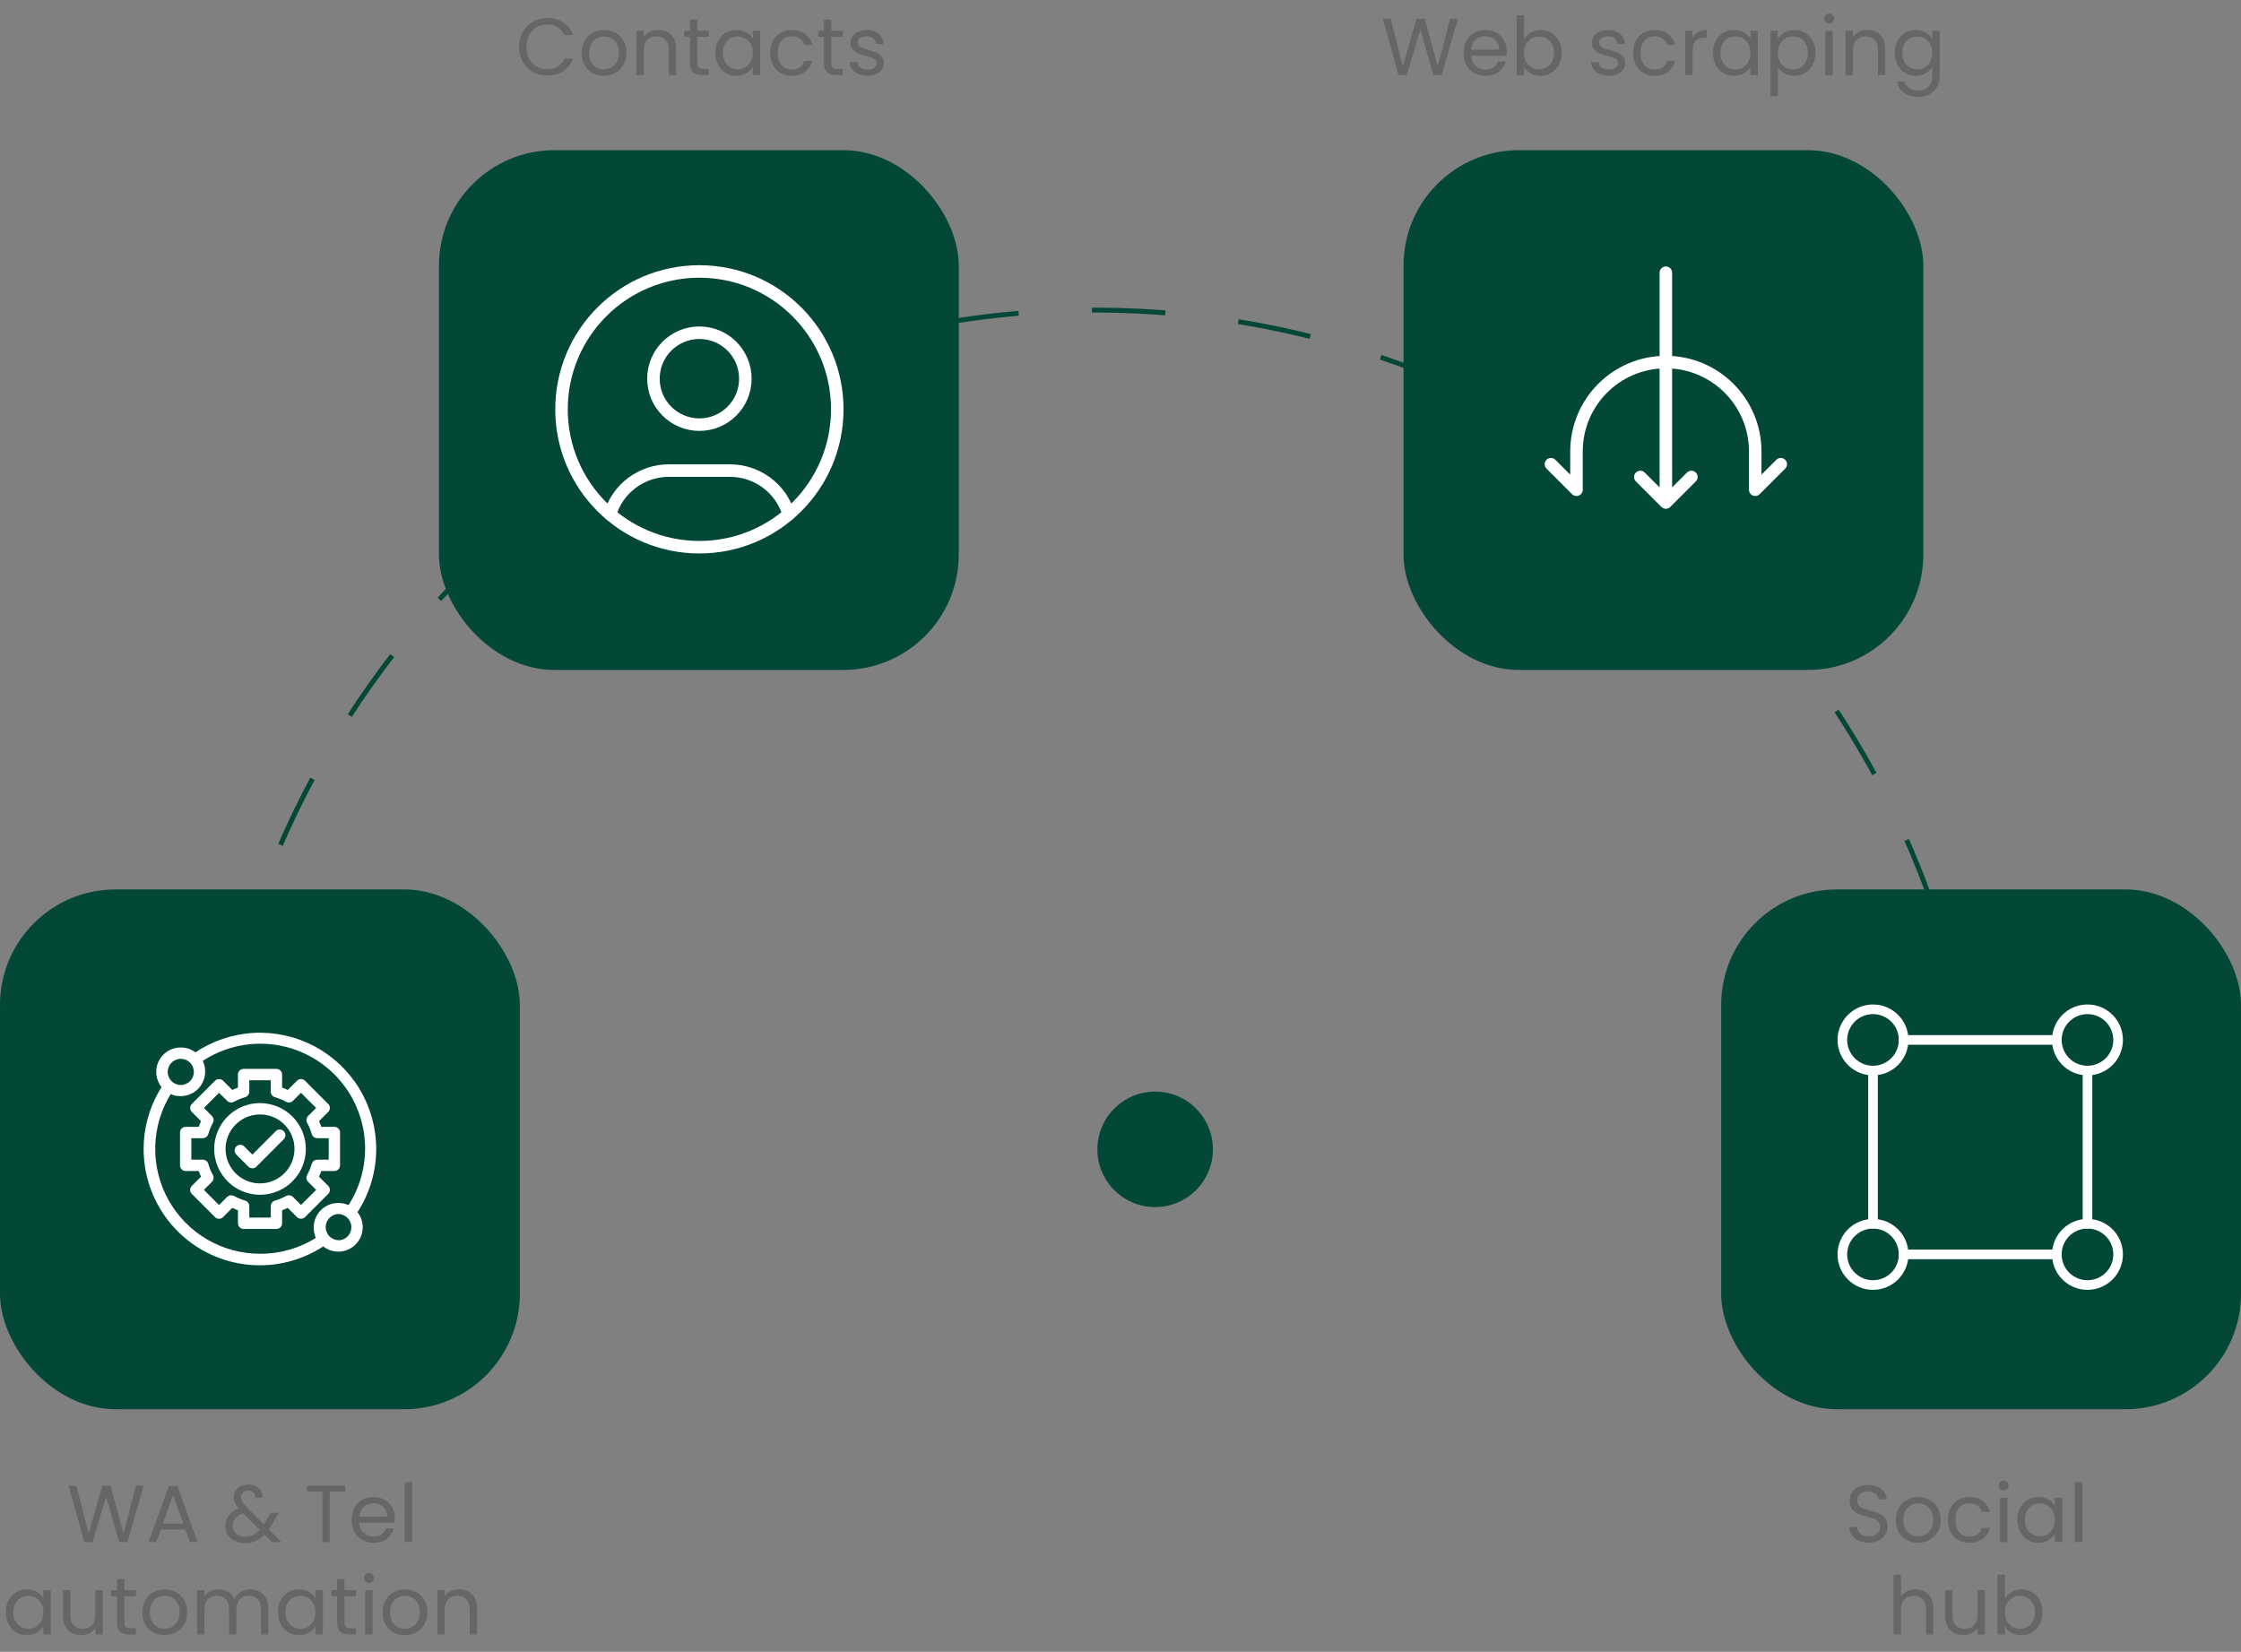 <svg width="388" height="286" viewBox="0 0 388 286" fill="none" xmlns="http://www.w3.org/2000/svg">
<rect x="0" y="0" width="388" height="286" fill="#808080" stroke="none"/>
<path d="M343.07 207.23C343.07 122.434 274.329 53.692 189.532 53.692C104.735 53.692 35.994 122.434 35.994 207.23" stroke="#034737" stroke-width="0.848" stroke-dasharray="12.72 12.72"/>
<rect y="154" width="90" height="90" rx="20" fill="#034737"/>
<path d="M56.732 205.422L55.07 203.764C55.249 203.392 55.406 203.01 55.541 202.62H57.892C58.118 202.62 58.334 202.531 58.493 202.371C58.653 202.212 58.742 201.995 58.742 201.77V196.089C58.742 195.863 58.653 195.647 58.493 195.487C58.334 195.328 58.118 195.238 57.892 195.238H55.541C55.406 194.848 55.249 194.466 55.07 194.094L56.732 192.436C56.811 192.357 56.874 192.263 56.916 192.16C56.959 192.057 56.981 191.946 56.981 191.834C56.981 191.723 56.959 191.612 56.916 191.509C56.874 191.405 56.811 191.312 56.732 191.233L52.715 187.214C52.635 187.136 52.541 187.073 52.437 187.031C52.334 186.989 52.223 186.967 52.111 186.968C51.886 186.968 51.671 187.056 51.512 187.214L49.854 188.877C49.481 188.699 49.1 188.541 48.71 188.405V186.054C48.71 185.828 48.621 185.612 48.461 185.452C48.302 185.293 48.086 185.203 47.86 185.203H42.181C41.955 185.203 41.739 185.293 41.58 185.452C41.42 185.612 41.331 185.828 41.331 186.054V188.405C40.941 188.541 40.559 188.699 40.187 188.877L38.529 187.214C38.367 187.061 38.151 186.975 37.928 186.975C37.704 186.975 37.489 187.061 37.326 187.214L33.309 191.233C33.23 191.312 33.167 191.405 33.124 191.509C33.081 191.612 33.059 191.723 33.059 191.834C33.059 191.946 33.081 192.057 33.124 192.16C33.167 192.263 33.23 192.357 33.309 192.436L34.971 194.094C34.792 194.466 34.634 194.848 34.499 195.238H32.148C31.923 195.238 31.707 195.328 31.547 195.487C31.388 195.647 31.298 195.863 31.298 196.089V201.77C31.298 201.995 31.388 202.212 31.547 202.371C31.707 202.531 31.923 202.62 32.148 202.62H34.499C34.634 203.01 34.792 203.392 34.971 203.764L33.309 205.422C33.23 205.501 33.167 205.595 33.124 205.698C33.081 205.802 33.059 205.912 33.059 206.024C33.059 206.136 33.081 206.246 33.124 206.35C33.167 206.453 33.23 206.547 33.309 206.626L37.326 210.644C37.406 210.723 37.5 210.785 37.603 210.828C37.707 210.87 37.818 210.891 37.93 210.891C38.154 210.891 38.37 210.802 38.529 210.644L40.187 208.981C40.559 209.16 40.941 209.317 41.331 209.453V211.805C41.331 212.03 41.42 212.247 41.58 212.406C41.739 212.566 41.955 212.655 42.181 212.655H47.86C48.086 212.655 48.302 212.566 48.461 212.406C48.621 212.247 48.71 212.03 48.71 211.805V209.453C49.1 209.317 49.481 209.16 49.854 208.981L51.512 210.644C51.674 210.798 51.889 210.883 52.113 210.883C52.337 210.883 52.552 210.798 52.715 210.644L56.732 206.626C56.811 206.547 56.874 206.453 56.916 206.35C56.959 206.246 56.981 206.136 56.981 206.024C56.981 205.912 56.959 205.802 56.916 205.698C56.874 205.595 56.811 205.501 56.732 205.422ZM52.111 208.824L50.615 207.327C50.484 207.197 50.315 207.114 50.132 207.088C49.95 207.063 49.764 207.098 49.603 207.187C48.977 207.533 48.314 207.807 47.626 208.003C47.449 208.054 47.293 208.161 47.181 208.309C47.07 208.456 47.01 208.635 47.01 208.82V210.946H43.031V208.82C43.031 208.635 42.97 208.456 42.859 208.309C42.748 208.161 42.592 208.054 42.414 208.003C41.727 207.807 41.064 207.533 40.438 207.187C40.277 207.098 40.091 207.063 39.908 207.088C39.726 207.114 39.557 207.197 39.426 207.327L37.93 208.837L35.115 206.022L36.612 204.525C36.742 204.394 36.826 204.225 36.851 204.043C36.876 203.86 36.842 203.674 36.752 203.513C36.405 202.887 36.132 202.224 35.936 201.536C35.885 201.358 35.778 201.202 35.631 201.091C35.484 200.98 35.304 200.92 35.12 200.919H32.994V196.939H35.12C35.304 196.939 35.484 196.879 35.631 196.767C35.778 196.656 35.885 196.5 35.936 196.323C36.132 195.634 36.405 194.971 36.752 194.345C36.842 194.184 36.876 193.998 36.851 193.816C36.826 193.633 36.742 193.464 36.612 193.333L35.115 191.837L37.93 189.022L39.426 190.518C39.557 190.648 39.726 190.732 39.908 190.757C40.091 190.783 40.277 190.748 40.438 190.659C41.064 190.313 41.727 190.039 42.414 189.842C42.592 189.791 42.748 189.684 42.859 189.537C42.97 189.39 43.031 189.21 43.031 189.026V186.9H47.01V189.026C47.01 189.21 47.07 189.39 47.181 189.537C47.293 189.684 47.449 189.791 47.626 189.842C48.314 190.039 48.977 190.313 49.603 190.659C49.764 190.748 49.95 190.783 50.132 190.757C50.315 190.732 50.484 190.648 50.615 190.518L52.111 189.022L54.925 191.837L53.429 193.333C53.299 193.464 53.215 193.633 53.19 193.816C53.164 193.998 53.199 194.184 53.288 194.345C53.635 194.971 53.909 195.634 54.105 196.323C54.155 196.5 54.263 196.656 54.41 196.767C54.557 196.879 54.736 196.939 54.921 196.939H57.046V200.919H54.921C54.736 200.92 54.557 200.98 54.41 201.091C54.263 201.202 54.155 201.358 54.105 201.536C53.909 202.224 53.635 202.887 53.288 203.513C53.199 203.674 53.164 203.86 53.19 204.043C53.215 204.225 53.299 204.394 53.429 204.525L54.925 206.022L52.111 208.824ZM45.02 191.126C43.477 191.126 41.969 191.584 40.687 192.441C39.404 193.299 38.404 194.517 37.813 195.943C37.223 197.369 37.069 198.938 37.37 200.451C37.671 201.965 38.414 203.355 39.505 204.447C40.595 205.538 41.985 206.281 43.498 206.582C45.012 206.883 46.58 206.729 48.005 206.138C49.431 205.547 50.649 204.547 51.506 203.264C52.363 201.981 52.821 200.472 52.821 198.929C52.819 196.86 51.996 194.877 50.534 193.414C49.071 191.951 47.089 191.129 45.02 191.126ZM45.02 205.031C43.814 205.031 42.634 204.673 41.631 204.003C40.628 203.332 39.846 202.379 39.385 201.264C38.923 200.149 38.802 198.922 39.037 197.739C39.273 196.555 39.854 195.468 40.707 194.615C41.56 193.761 42.647 193.18 43.83 192.945C45.014 192.709 46.24 192.83 47.355 193.292C48.469 193.754 49.422 194.536 50.092 195.539C50.763 196.543 51.12 197.722 51.12 198.929C51.118 200.547 50.475 202.098 49.331 203.241C48.188 204.385 46.638 205.029 45.02 205.031ZM65 198.929C65 195.301 64.012 191.741 62.143 188.631C60.273 185.521 57.593 182.98 54.389 181.278C51.185 179.577 47.578 178.78 43.956 178.973C40.334 179.166 36.832 180.343 33.828 182.375C33.103 181.799 32.203 181.489 31.277 181.495C30.498 181.494 29.734 181.715 29.076 182.133C28.418 182.551 27.893 183.148 27.563 183.854C27.233 184.56 27.111 185.346 27.211 186.119C27.312 186.892 27.631 187.62 28.131 188.218C25.673 192.076 24.612 196.662 25.127 201.208C25.642 205.754 27.7 209.986 30.959 213.197C34.218 216.408 38.479 218.403 43.031 218.85C47.584 219.296 52.151 218.166 55.971 215.649C56.757 216.295 57.755 216.626 58.77 216.576C59.786 216.526 60.748 216.1 61.467 215.38C62.185 214.661 62.611 213.699 62.66 212.683C62.709 211.666 62.377 210.668 61.731 209.883C63.871 206.631 65.008 202.822 65 198.929ZM31.298 183.196C31.934 183.196 32.544 183.449 32.993 183.898C33.443 184.348 33.696 184.958 33.696 185.594C33.696 186.23 33.443 186.84 32.993 187.29C32.544 187.74 31.934 187.993 31.298 187.993C30.663 187.989 30.055 187.735 29.607 187.286C29.158 186.837 28.904 186.229 28.901 185.594C28.902 184.959 29.155 184.349 29.604 183.9C30.053 183.45 30.663 183.197 31.298 183.196ZM45.02 217.214C41.761 217.214 38.56 216.343 35.75 214.69C32.941 213.036 30.624 210.662 29.04 207.812C27.457 204.962 26.664 201.74 26.744 198.48C26.824 195.22 27.774 192.041 29.496 189.272H29.538C29.664 189.336 29.793 189.391 29.925 189.438C30.053 189.481 30.18 189.519 30.312 189.553L30.435 189.579C30.537 189.598 30.639 189.615 30.741 189.63H30.864C31.006 189.647 31.148 189.655 31.29 189.655C32.376 189.654 33.418 189.222 34.186 188.453C34.954 187.685 35.386 186.643 35.388 185.556C35.388 185.407 35.388 185.258 35.362 185.11C35.362 185.067 35.362 185.024 35.362 184.982C35.345 184.871 35.324 184.761 35.298 184.65L35.273 184.531C35.235 184.391 35.192 184.251 35.141 184.106L35.115 184.051C35.069 183.932 35.014 183.813 34.958 183.698L34.933 183.647C38.432 181.315 42.629 180.261 46.815 180.663C51.001 181.065 54.92 182.899 57.912 185.854C60.904 188.81 62.786 192.708 63.24 196.89C63.694 201.071 62.693 205.282 60.405 208.811H60.354C60.238 208.752 60.118 208.7 59.996 208.654H59.958C59.819 208.605 59.677 208.564 59.533 208.531L59.414 208.501C59.308 208.501 59.202 208.458 59.095 208.446H58.972C58.831 208.429 58.689 208.421 58.547 208.42C57.461 208.421 56.419 208.854 55.651 209.622C54.882 210.39 54.45 211.432 54.449 212.519C54.449 212.661 54.458 212.803 54.474 212.945C54.474 212.987 54.474 213.03 54.474 213.072C54.474 213.178 54.508 213.285 54.53 213.391C54.538 213.431 54.548 213.471 54.559 213.51C54.592 213.654 54.633 213.796 54.683 213.935C54.681 213.952 54.681 213.969 54.683 213.986C54.725 214.104 54.775 214.219 54.832 214.331C54.838 214.35 54.847 214.368 54.857 214.386C51.916 216.251 48.502 217.232 45.02 217.214ZM58.551 214.867C57.932 214.84 57.347 214.576 56.919 214.129C56.49 213.682 56.25 213.086 56.25 212.466C56.25 211.846 56.49 211.251 56.919 210.803C57.347 210.356 57.932 210.092 58.551 210.066C59.117 210.067 59.664 210.265 60.099 210.627C60.48 210.943 60.754 211.37 60.884 211.848C61.014 212.326 60.992 212.833 60.823 213.299C60.653 213.764 60.344 214.166 59.938 214.449C59.531 214.732 59.047 214.882 58.551 214.879V214.867ZM49.038 195.953C49.117 196.032 49.179 196.125 49.222 196.229C49.265 196.332 49.287 196.443 49.287 196.554C49.287 196.666 49.265 196.777 49.222 196.88C49.179 196.983 49.117 197.077 49.038 197.156L44.302 201.906C44.223 201.985 44.129 202.048 44.026 202.09C43.923 202.133 43.812 202.155 43.7 202.155C43.589 202.155 43.478 202.133 43.375 202.09C43.272 202.048 43.178 201.985 43.099 201.906L41.003 199.805C40.844 199.646 40.754 199.429 40.754 199.203C40.754 198.978 40.844 198.761 41.003 198.602C41.163 198.442 41.379 198.353 41.605 198.353C41.83 198.353 42.047 198.442 42.206 198.602L43.698 200.099L47.834 195.953C47.913 195.874 48.007 195.811 48.11 195.768C48.214 195.725 48.324 195.703 48.436 195.703C48.548 195.703 48.658 195.725 48.762 195.768C48.865 195.811 48.959 195.874 49.038 195.953Z" fill="white" stroke="white" stroke-width="0.266"/>
<rect x="76" y="26" width="90" height="90" rx="20" fill="#034737"/>
<circle cx="121.091" cy="70.872" r="23.872" stroke="white" stroke-width="2.167" stroke-linecap="round" stroke-linejoin="round"/>
<circle cx="121.091" cy="65.567" r="7.957" stroke="white" stroke-width="2.167" stroke-linecap="round" stroke-linejoin="round"/>
<path d="M105.622 89.038C106.97 84.552 111.102 81.48 115.786 81.482H126.396C131.087 81.48 135.223 84.559 136.566 89.054" stroke="white" stroke-width="2.167" stroke-linecap="round" stroke-linejoin="round"/>
<rect x="243" y="26" width="90" height="90" rx="20" fill="#034737"/>
<path d="M308.314 80.375L303.893 84.796L303.893 78.165C303.893 69.619 296.966 62.692 288.42 62.692C279.875 62.692 272.948 69.619 272.948 78.165L272.948 84.796L268.527 80.375" stroke="white" stroke-width="2.167" stroke-linecap="round" stroke-linejoin="round"/>
<path d="M289.505 47.219C289.505 46.621 289.02 46.136 288.421 46.136C287.823 46.136 287.338 46.621 287.338 47.219L289.505 47.219ZM288.421 87.006L287.338 87.006C287.338 87.444 287.602 87.839 288.007 88.007C288.412 88.175 288.878 88.082 289.187 87.772L288.421 87.006ZM293.608 83.351C294.031 82.928 294.031 82.242 293.608 81.819C293.185 81.396 292.499 81.396 292.076 81.819L293.608 83.351ZM284.766 81.819C284.343 81.396 283.657 81.396 283.234 81.819C282.811 82.242 282.811 82.928 283.234 83.351L284.766 81.819ZM287.654 87.772C288.077 88.195 288.763 88.195 289.186 87.772C289.61 87.349 289.61 86.663 289.186 86.24L287.654 87.772ZM287.338 47.219L287.338 87.006L289.505 87.006L289.505 47.219L287.338 47.219ZM289.187 87.772L293.608 83.351L292.076 81.819L287.655 86.24L289.187 87.772ZM283.234 83.351L287.654 87.772L289.186 86.24L284.766 81.819L283.234 83.351Z" fill="white"/>
<rect x="298" y="154" width="90" height="90" rx="20" fill="#034737"/>
<circle cx="361.42" cy="180.058" r="5.305" transform="rotate(90 361.42 180.058)" stroke="white" stroke-width="1.667" stroke-linecap="round" stroke-linejoin="round"/>
<circle cx="361.42" cy="217.192" r="5.305" transform="rotate(90 361.42 217.192)" stroke="white" stroke-width="1.667" stroke-linecap="round" stroke-linejoin="round"/>
<circle cx="324.286" cy="180.058" r="5.305" transform="rotate(90 324.286 180.058)" stroke="white" stroke-width="1.667" stroke-linecap="round" stroke-linejoin="round"/>
<circle cx="324.286" cy="217.192" r="5.305" transform="rotate(90 324.286 217.192)" stroke="white" stroke-width="1.667" stroke-linecap="round" stroke-linejoin="round"/>
<path d="M356.115 180.058H329.591" stroke="white" stroke-width="1.667" stroke-linecap="round" stroke-linejoin="round"/>
<path d="M361.42 185.363V211.887" stroke="white" stroke-width="1.667" stroke-linecap="round" stroke-linejoin="round"/>
<path d="M324.286 185.363V211.887" stroke="white" stroke-width="1.667" stroke-linecap="round" stroke-linejoin="round"/>
<path d="M356.115 217.192H329.591" stroke="white" stroke-width="1.667" stroke-linecap="round" stroke-linejoin="round"/>
<circle cx="200" cy="199" r="10" fill="#034737"/>
<path d="M24.891 257.242L22.063 267H20.635L18.367 259.146L16.015 267L14.601 267.014L11.871 257.242H13.229L15.357 265.516L17.709 257.242H19.137L21.377 265.488L23.519 257.242H24.891ZM32.096 264.83H27.84L27.055 267H25.712L29.239 257.298H30.709L34.224 267H32.88L32.096 264.83ZM31.732 263.794L29.968 258.866L28.203 263.794H31.732ZM47.068 267L45.794 265.712C45.318 266.207 44.809 266.575 44.267 266.818C43.726 267.051 43.115 267.168 42.434 267.168C41.761 267.168 41.164 267.047 40.642 266.804C40.128 266.561 39.727 266.216 39.438 265.768C39.157 265.32 39.017 264.797 39.017 264.2C39.017 263.519 39.209 262.921 39.592 262.408C39.983 261.885 40.557 261.475 41.313 261.176C41.015 260.821 40.8 260.495 40.669 260.196C40.539 259.897 40.474 259.571 40.474 259.216C40.474 258.805 40.576 258.437 40.782 258.11C40.996 257.774 41.3 257.513 41.691 257.326C42.084 257.139 42.536 257.046 43.05 257.046C43.553 257.046 43.992 257.144 44.365 257.34C44.739 257.536 45.019 257.811 45.206 258.166C45.392 258.511 45.476 258.899 45.458 259.328H44.184C44.193 258.945 44.086 258.647 43.861 258.432C43.638 258.208 43.348 258.096 42.993 258.096C42.62 258.096 42.317 258.203 42.084 258.418C41.859 258.623 41.748 258.889 41.748 259.216C41.748 259.496 41.822 259.767 41.971 260.028C42.13 260.289 42.392 260.611 42.755 260.994L45.667 263.92L45.919 263.528L46.871 261.932H48.243L47.096 263.92C46.937 264.2 46.75 264.494 46.535 264.802L48.733 267H47.068ZM42.434 266.076C42.938 266.076 43.39 265.978 43.791 265.782C44.202 265.586 44.59 265.283 44.953 264.872L42.084 261.988C40.889 262.445 40.291 263.169 40.291 264.158C40.291 264.709 40.487 265.166 40.88 265.53C41.281 265.894 41.799 266.076 42.434 266.076ZM59.749 257.242V258.278H57.09V267H55.816V258.278H53.142V257.242H59.749ZM68.36 262.87C68.36 263.113 68.346 263.369 68.318 263.64H62.186C62.232 264.396 62.489 264.989 62.956 265.418C63.432 265.838 64.006 266.048 64.678 266.048C65.228 266.048 65.686 265.922 66.05 265.67C66.423 265.409 66.684 265.063 66.834 264.634H68.206C68 265.371 67.59 265.973 66.974 266.44C66.358 266.897 65.592 267.126 64.678 267.126C63.95 267.126 63.296 266.963 62.718 266.636C62.148 266.309 61.7 265.847 61.374 265.25C61.047 264.643 60.884 263.943 60.884 263.15C60.884 262.357 61.042 261.661 61.36 261.064C61.677 260.467 62.12 260.009 62.69 259.692C63.268 259.365 63.931 259.202 64.678 259.202C65.406 259.202 66.05 259.361 66.61 259.678C67.17 259.995 67.599 260.434 67.898 260.994C68.206 261.545 68.36 262.17 68.36 262.87ZM67.044 262.604C67.044 262.119 66.936 261.703 66.722 261.358C66.507 261.003 66.213 260.737 65.84 260.56C65.476 260.373 65.07 260.28 64.622 260.28C63.978 260.28 63.427 260.485 62.97 260.896C62.522 261.307 62.265 261.876 62.2 262.604H67.044ZM71.357 256.64V267H70.083V256.64H71.357ZM1.008 279.136C1.008 278.352 1.166 277.666 1.484 277.078C1.801 276.481 2.235 276.019 2.786 275.692C3.346 275.365 3.966 275.202 4.648 275.202C5.32 275.202 5.903 275.347 6.398 275.636C6.892 275.925 7.261 276.289 7.504 276.728V275.328H8.792V283H7.504V281.572C7.252 282.02 6.874 282.393 6.37 282.692C5.875 282.981 5.296 283.126 4.634 283.126C3.952 283.126 3.336 282.958 2.786 282.622C2.235 282.286 1.801 281.815 1.484 281.208C1.166 280.601 1.008 279.911 1.008 279.136ZM7.504 279.15C7.504 278.571 7.387 278.067 7.154 277.638C6.92 277.209 6.603 276.882 6.202 276.658C5.81 276.425 5.376 276.308 4.9 276.308C4.424 276.308 3.99 276.42 3.598 276.644C3.206 276.868 2.893 277.195 2.66 277.624C2.426 278.053 2.31 278.557 2.31 279.136C2.31 279.724 2.426 280.237 2.66 280.676C2.893 281.105 3.206 281.437 3.598 281.67C3.99 281.894 4.424 282.006 4.9 282.006C5.376 282.006 5.81 281.894 6.202 281.67C6.603 281.437 6.92 281.105 7.154 280.676C7.387 280.237 7.504 279.729 7.504 279.15ZM17.791 275.328V283H16.517V281.866C16.274 282.258 15.933 282.566 15.495 282.79C15.065 283.005 14.589 283.112 14.067 283.112C13.469 283.112 12.933 282.991 12.457 282.748C11.981 282.496 11.603 282.123 11.323 281.628C11.052 281.133 10.917 280.531 10.917 279.822V275.328H12.177V279.654C12.177 280.41 12.368 280.993 12.751 281.404C13.133 281.805 13.656 282.006 14.319 282.006C15 282.006 15.537 281.796 15.929 281.376C16.321 280.956 16.517 280.345 16.517 279.542V275.328H17.791ZM21.538 276.378V280.9C21.538 281.273 21.617 281.539 21.776 281.698C21.934 281.847 22.21 281.922 22.602 281.922H23.54V283H22.392C21.682 283 21.15 282.837 20.796 282.51C20.441 282.183 20.264 281.647 20.264 280.9V276.378H19.27V275.328H20.264V273.396H21.538V275.328H23.54V276.378H21.538ZM28.471 283.126C27.753 283.126 27.099 282.963 26.511 282.636C25.933 282.309 25.475 281.847 25.139 281.25C24.813 280.643 24.649 279.943 24.649 279.15C24.649 278.366 24.817 277.675 25.153 277.078C25.499 276.471 25.965 276.009 26.553 275.692C27.141 275.365 27.799 275.202 28.527 275.202C29.255 275.202 29.913 275.365 30.501 275.692C31.089 276.009 31.551 276.467 31.887 277.064C32.233 277.661 32.405 278.357 32.405 279.15C32.405 279.943 32.228 280.643 31.873 281.25C31.528 281.847 31.057 282.309 30.459 282.636C29.862 282.963 29.199 283.126 28.471 283.126ZM28.471 282.006C28.929 282.006 29.358 281.899 29.759 281.684C30.161 281.469 30.483 281.147 30.725 280.718C30.977 280.289 31.103 279.766 31.103 279.15C31.103 278.534 30.982 278.011 30.739 277.582C30.497 277.153 30.179 276.835 29.787 276.63C29.395 276.415 28.971 276.308 28.513 276.308C28.047 276.308 27.617 276.415 27.225 276.63C26.843 276.835 26.535 277.153 26.301 277.582C26.068 278.011 25.951 278.534 25.951 279.15C25.951 279.775 26.063 280.303 26.287 280.732C26.521 281.161 26.829 281.483 27.211 281.698C27.594 281.903 28.014 282.006 28.471 282.006ZM43.348 275.188C43.946 275.188 44.478 275.314 44.944 275.566C45.411 275.809 45.78 276.177 46.05 276.672C46.321 277.167 46.456 277.769 46.456 278.478V283H45.196V278.66C45.196 277.895 45.005 277.311 44.622 276.91C44.249 276.499 43.74 276.294 43.096 276.294C42.434 276.294 41.906 276.509 41.514 276.938C41.122 277.358 40.926 277.969 40.926 278.772V283H39.666V278.66C39.666 277.895 39.475 277.311 39.092 276.91C38.719 276.499 38.21 276.294 37.566 276.294C36.904 276.294 36.376 276.509 35.984 276.938C35.592 277.358 35.396 277.969 35.396 278.772V283H34.122V275.328H35.396V276.434C35.648 276.033 35.984 275.725 36.404 275.51C36.834 275.295 37.305 275.188 37.818 275.188C38.462 275.188 39.032 275.333 39.526 275.622C40.021 275.911 40.39 276.336 40.632 276.896C40.847 276.355 41.202 275.935 41.696 275.636C42.191 275.337 42.742 275.188 43.348 275.188ZM48.112 279.136C48.112 278.352 48.271 277.666 48.588 277.078C48.906 276.481 49.34 276.019 49.89 275.692C50.45 275.365 51.071 275.202 51.752 275.202C52.424 275.202 53.008 275.347 53.502 275.636C53.997 275.925 54.366 276.289 54.608 276.728V275.328H55.896V283H54.608V281.572C54.356 282.02 53.978 282.393 53.474 282.692C52.98 282.981 52.401 283.126 51.738 283.126C51.057 283.126 50.441 282.958 49.89 282.622C49.34 282.286 48.906 281.815 48.588 281.208C48.271 280.601 48.112 279.911 48.112 279.136ZM54.608 279.15C54.608 278.571 54.492 278.067 54.258 277.638C54.025 277.209 53.708 276.882 53.306 276.658C52.914 276.425 52.48 276.308 52.004 276.308C51.528 276.308 51.094 276.42 50.702 276.644C50.31 276.868 49.998 277.195 49.764 277.624C49.531 278.053 49.414 278.557 49.414 279.136C49.414 279.724 49.531 280.237 49.764 280.676C49.998 281.105 50.31 281.437 50.702 281.67C51.094 281.894 51.528 282.006 52.004 282.006C52.48 282.006 52.914 281.894 53.306 281.67C53.708 281.437 54.025 281.105 54.258 280.676C54.492 280.237 54.608 279.729 54.608 279.15ZM59.645 276.378V280.9C59.645 281.273 59.724 281.539 59.883 281.698C60.042 281.847 60.317 281.922 60.709 281.922H61.647V283H60.499C59.79 283 59.258 282.837 58.903 282.51C58.548 282.183 58.371 281.647 58.371 280.9V276.378H57.377V275.328H58.371V273.396H59.645V275.328H61.647V276.378H59.645ZM63.891 274.082C63.648 274.082 63.443 273.998 63.275 273.83C63.107 273.662 63.023 273.457 63.023 273.214C63.023 272.971 63.107 272.766 63.275 272.598C63.443 272.43 63.648 272.346 63.891 272.346C64.124 272.346 64.32 272.43 64.479 272.598C64.647 272.766 64.731 272.971 64.731 273.214C64.731 273.457 64.647 273.662 64.479 273.83C64.32 273.998 64.124 274.082 63.891 274.082ZM64.507 275.328V283H63.233V275.328H64.507ZM70.066 283.126C69.347 283.126 68.694 282.963 68.106 282.636C67.528 282.309 67.07 281.847 66.734 281.25C66.407 280.643 66.244 279.943 66.244 279.15C66.244 278.366 66.412 277.675 66.748 277.078C67.094 276.471 67.56 276.009 68.148 275.692C68.736 275.365 69.394 275.202 70.122 275.202C70.85 275.202 71.508 275.365 72.096 275.692C72.684 276.009 73.146 276.467 73.482 277.064C73.828 277.661 74 278.357 74 279.15C74 279.943 73.823 280.643 73.468 281.25C73.123 281.847 72.651 282.309 72.054 282.636C71.457 282.963 70.794 283.126 70.066 283.126ZM70.066 282.006C70.523 282.006 70.953 281.899 71.354 281.684C71.755 281.469 72.078 281.147 72.32 280.718C72.572 280.289 72.698 279.766 72.698 279.15C72.698 278.534 72.577 278.011 72.334 277.582C72.091 277.153 71.774 276.835 71.382 276.63C70.99 276.415 70.566 276.308 70.108 276.308C69.641 276.308 69.212 276.415 68.82 276.63C68.438 276.835 68.129 277.153 67.896 277.582C67.663 278.011 67.546 278.534 67.546 279.15C67.546 279.775 67.658 280.303 67.882 280.732C68.115 281.161 68.424 281.483 68.806 281.698C69.189 281.903 69.609 282.006 70.066 282.006ZM79.455 275.188C80.388 275.188 81.144 275.473 81.723 276.042C82.302 276.602 82.591 277.414 82.591 278.478V283H81.331V278.66C81.331 277.895 81.14 277.311 80.757 276.91C80.374 276.499 79.852 276.294 79.189 276.294C78.517 276.294 77.981 276.504 77.579 276.924C77.187 277.344 76.991 277.955 76.991 278.758V283H75.717V275.328H76.991V276.42C77.243 276.028 77.584 275.725 78.013 275.51C78.452 275.295 78.933 275.188 79.455 275.188Z" fill="#666666"/>
<path d="M323.553 267.098C322.909 267.098 322.331 266.986 321.817 266.762C321.313 266.529 320.917 266.211 320.627 265.81C320.338 265.399 320.189 264.928 320.179 264.396H321.537C321.584 264.853 321.771 265.241 322.097 265.558C322.433 265.866 322.919 266.02 323.553 266.02C324.16 266.02 324.636 265.871 324.981 265.572C325.336 265.264 325.513 264.872 325.513 264.396C325.513 264.023 325.411 263.719 325.205 263.486C325 263.253 324.743 263.075 324.435 262.954C324.127 262.833 323.712 262.702 323.189 262.562C322.545 262.394 322.027 262.226 321.635 262.058C321.253 261.89 320.921 261.629 320.641 261.274C320.371 260.91 320.235 260.425 320.235 259.818C320.235 259.286 320.371 258.815 320.641 258.404C320.912 257.993 321.29 257.676 321.775 257.452C322.27 257.228 322.835 257.116 323.469 257.116C324.384 257.116 325.131 257.345 325.709 257.802C326.297 258.259 326.629 258.866 326.703 259.622H325.303C325.257 259.249 325.061 258.922 324.715 258.642C324.37 258.353 323.913 258.208 323.343 258.208C322.811 258.208 322.377 258.348 322.041 258.628C321.705 258.899 321.537 259.281 321.537 259.776C321.537 260.131 321.635 260.42 321.831 260.644C322.037 260.868 322.284 261.041 322.573 261.162C322.872 261.274 323.287 261.405 323.819 261.554C324.463 261.731 324.981 261.909 325.373 262.086C325.765 262.254 326.101 262.52 326.381 262.884C326.661 263.239 326.801 263.724 326.801 264.34C326.801 264.816 326.675 265.264 326.423 265.684C326.171 266.104 325.798 266.445 325.303 266.706C324.809 266.967 324.225 267.098 323.553 267.098ZM332.064 267.126C331.345 267.126 330.692 266.963 330.104 266.636C329.525 266.309 329.068 265.847 328.732 265.25C328.405 264.643 328.242 263.943 328.242 263.15C328.242 262.366 328.41 261.675 328.746 261.078C329.091 260.471 329.558 260.009 330.146 259.692C330.734 259.365 331.392 259.202 332.12 259.202C332.848 259.202 333.506 259.365 334.094 259.692C334.682 260.009 335.144 260.467 335.48 261.064C335.825 261.661 335.998 262.357 335.998 263.15C335.998 263.943 335.821 264.643 335.466 265.25C335.121 265.847 334.649 266.309 334.052 266.636C333.455 266.963 332.792 267.126 332.064 267.126ZM332.064 266.006C332.521 266.006 332.951 265.899 333.352 265.684C333.753 265.469 334.075 265.147 334.318 264.718C334.57 264.289 334.696 263.766 334.696 263.15C334.696 262.534 334.575 262.011 334.332 261.582C334.089 261.153 333.772 260.835 333.38 260.63C332.988 260.415 332.563 260.308 332.106 260.308C331.639 260.308 331.21 260.415 330.818 260.63C330.435 260.835 330.127 261.153 329.894 261.582C329.661 262.011 329.544 262.534 329.544 263.15C329.544 263.775 329.656 264.303 329.88 264.732C330.113 265.161 330.421 265.483 330.804 265.698C331.187 265.903 331.607 266.006 332.064 266.006ZM337.239 263.15C337.239 262.357 337.398 261.666 337.715 261.078C338.033 260.481 338.471 260.019 339.031 259.692C339.601 259.365 340.249 259.202 340.977 259.202C341.92 259.202 342.695 259.431 343.301 259.888C343.917 260.345 344.323 260.98 344.519 261.792H343.147C343.017 261.325 342.76 260.957 342.377 260.686C342.004 260.415 341.537 260.28 340.977 260.28C340.249 260.28 339.661 260.532 339.213 261.036C338.765 261.531 338.541 262.235 338.541 263.15C338.541 264.074 338.765 264.788 339.213 265.292C339.661 265.796 340.249 266.048 340.977 266.048C341.537 266.048 342.004 265.917 342.377 265.656C342.751 265.395 343.007 265.021 343.147 264.536H344.519C344.314 265.32 343.903 265.95 343.287 266.426C342.671 266.893 341.901 267.126 340.977 267.126C340.249 267.126 339.601 266.963 339.031 266.636C338.471 266.309 338.033 265.847 337.715 265.25C337.398 264.653 337.239 263.953 337.239 263.15ZM346.919 258.082C346.676 258.082 346.471 257.998 346.303 257.83C346.135 257.662 346.051 257.457 346.051 257.214C346.051 256.971 346.135 256.766 346.303 256.598C346.471 256.43 346.676 256.346 346.919 256.346C347.152 256.346 347.348 256.43 347.507 256.598C347.675 256.766 347.759 256.971 347.759 257.214C347.759 257.457 347.675 257.662 347.507 257.83C347.348 257.998 347.152 258.082 346.919 258.082ZM347.535 259.328V267H346.261V259.328H347.535ZM349.272 263.136C349.272 262.352 349.431 261.666 349.748 261.078C350.066 260.481 350.5 260.019 351.05 259.692C351.61 259.365 352.231 259.202 352.912 259.202C353.584 259.202 354.168 259.347 354.662 259.636C355.157 259.925 355.526 260.289 355.768 260.728V259.328H357.056V267H355.768V265.572C355.516 266.02 355.138 266.393 354.634 266.692C354.14 266.981 353.561 267.126 352.898 267.126C352.217 267.126 351.601 266.958 351.05 266.622C350.5 266.286 350.066 265.815 349.748 265.208C349.431 264.601 349.272 263.911 349.272 263.136ZM355.768 263.15C355.768 262.571 355.652 262.067 355.418 261.638C355.185 261.209 354.868 260.882 354.466 260.658C354.074 260.425 353.64 260.308 353.164 260.308C352.688 260.308 352.254 260.42 351.862 260.644C351.47 260.868 351.158 261.195 350.924 261.624C350.691 262.053 350.574 262.557 350.574 263.136C350.574 263.724 350.691 264.237 350.924 264.676C351.158 265.105 351.47 265.437 351.862 265.67C352.254 265.894 352.688 266.006 353.164 266.006C353.64 266.006 354.074 265.894 354.466 265.67C354.868 265.437 355.185 265.105 355.418 264.676C355.652 264.237 355.768 263.729 355.768 263.15ZM360.525 256.64V267H359.251V256.64H360.525ZM331.658 275.188C332.237 275.188 332.76 275.314 333.226 275.566C333.693 275.809 334.057 276.177 334.318 276.672C334.589 277.167 334.724 277.769 334.724 278.478V283H333.464V278.66C333.464 277.895 333.273 277.311 332.89 276.91C332.508 276.499 331.985 276.294 331.322 276.294C330.65 276.294 330.114 276.504 329.712 276.924C329.32 277.344 329.124 277.955 329.124 278.758V283H327.85V272.64H329.124V276.42C329.376 276.028 329.722 275.725 330.16 275.51C330.608 275.295 331.108 275.188 331.658 275.188ZM343.652 275.328V283H342.378V281.866C342.135 282.258 341.794 282.566 341.356 282.79C340.926 283.005 340.45 283.112 339.928 283.112C339.33 283.112 338.794 282.991 338.318 282.748C337.842 282.496 337.464 282.123 337.184 281.628C336.913 281.133 336.778 280.531 336.778 279.822V275.328H338.038V279.654C338.038 280.41 338.229 280.993 338.612 281.404C338.994 281.805 339.517 282.006 340.18 282.006C340.861 282.006 341.398 281.796 341.79 281.376C342.182 280.956 342.378 280.345 342.378 279.542V275.328H343.652ZM347.119 276.756C347.38 276.299 347.763 275.925 348.267 275.636C348.771 275.347 349.345 275.202 349.989 275.202C350.679 275.202 351.3 275.365 351.851 275.692C352.401 276.019 352.835 276.481 353.153 277.078C353.47 277.666 353.629 278.352 353.629 279.136C353.629 279.911 353.47 280.601 353.153 281.208C352.835 281.815 352.397 282.286 351.837 282.622C351.286 282.958 350.67 283.126 349.989 283.126C349.326 283.126 348.743 282.981 348.239 282.692C347.744 282.403 347.371 282.034 347.119 281.586V283H345.845V272.64H347.119V276.756ZM352.327 279.136C352.327 278.557 352.21 278.053 351.977 277.624C351.743 277.195 351.426 276.868 351.025 276.644C350.633 276.42 350.199 276.308 349.723 276.308C349.256 276.308 348.822 276.425 348.421 276.658C348.029 276.882 347.711 277.213 347.469 277.652C347.235 278.081 347.119 278.581 347.119 279.15C347.119 279.729 347.235 280.237 347.469 280.676C347.711 281.105 348.029 281.437 348.421 281.67C348.822 281.894 349.256 282.006 349.723 282.006C350.199 282.006 350.633 281.894 351.025 281.67C351.426 281.437 351.743 281.105 351.977 280.676C352.21 280.237 352.327 279.724 352.327 279.136Z" fill="#666666"/>
<path d="M252.432 3.242L249.604 13H248.176L245.908 5.146L243.556 13L242.142 13.014L239.412 3.242H240.77L242.898 11.516L245.25 3.242H246.678L248.918 11.488L251.06 3.242H252.432ZM260.868 8.87C260.868 9.113 260.854 9.369 260.826 9.64H254.694C254.741 10.396 254.998 10.989 255.464 11.418C255.94 11.838 256.514 12.048 257.186 12.048C257.737 12.048 258.194 11.922 258.558 11.67C258.932 11.409 259.193 11.063 259.342 10.634H260.714C260.509 11.371 260.098 11.973 259.482 12.44C258.866 12.897 258.101 13.126 257.186 13.126C256.458 13.126 255.805 12.963 255.226 12.636C254.657 12.309 254.209 11.847 253.882 11.25C253.556 10.643 253.392 9.943 253.392 9.15C253.392 8.357 253.551 7.661 253.868 7.064C254.186 6.467 254.629 6.009 255.198 5.692C255.777 5.365 256.44 5.202 257.186 5.202C257.914 5.202 258.558 5.361 259.118 5.678C259.678 5.995 260.108 6.434 260.406 6.994C260.714 7.545 260.868 8.17 260.868 8.87ZM259.552 8.604C259.552 8.119 259.445 7.703 259.23 7.358C259.016 7.003 258.722 6.737 258.348 6.56C257.984 6.373 257.578 6.28 257.13 6.28C256.486 6.28 255.936 6.485 255.478 6.896C255.03 7.307 254.774 7.876 254.708 8.604H259.552ZM263.866 6.756C264.127 6.299 264.51 5.925 265.014 5.636C265.518 5.347 266.092 5.202 266.736 5.202C267.427 5.202 268.047 5.365 268.598 5.692C269.149 6.019 269.583 6.481 269.9 7.078C270.217 7.666 270.376 8.352 270.376 9.136C270.376 9.911 270.217 10.601 269.9 11.208C269.583 11.815 269.144 12.286 268.584 12.622C268.033 12.958 267.417 13.126 266.736 13.126C266.073 13.126 265.49 12.981 264.986 12.692C264.491 12.403 264.118 12.034 263.866 11.586V13H262.592V2.64H263.866V6.756ZM269.074 9.136C269.074 8.557 268.957 8.053 268.724 7.624C268.491 7.195 268.173 6.868 267.772 6.644C267.38 6.42 266.946 6.308 266.47 6.308C266.003 6.308 265.569 6.425 265.168 6.658C264.776 6.882 264.459 7.213 264.216 7.652C263.983 8.081 263.866 8.581 263.866 9.15C263.866 9.729 263.983 10.237 264.216 10.676C264.459 11.105 264.776 11.437 265.168 11.67C265.569 11.894 266.003 12.006 266.47 12.006C266.946 12.006 267.38 11.894 267.772 11.67C268.173 11.437 268.491 11.105 268.724 10.676C268.957 10.237 269.074 9.724 269.074 9.136ZM278.585 13.126C277.997 13.126 277.47 13.028 277.003 12.832C276.537 12.627 276.168 12.347 275.897 11.992C275.627 11.628 275.477 11.213 275.449 10.746H276.765C276.803 11.129 276.98 11.441 277.297 11.684C277.624 11.927 278.049 12.048 278.571 12.048C279.057 12.048 279.439 11.941 279.719 11.726C279.999 11.511 280.139 11.241 280.139 10.914C280.139 10.578 279.99 10.331 279.691 10.172C279.393 10.004 278.931 9.841 278.305 9.682C277.736 9.533 277.269 9.383 276.905 9.234C276.551 9.075 276.243 8.847 275.981 8.548C275.729 8.24 275.603 7.839 275.603 7.344C275.603 6.952 275.72 6.593 275.953 6.266C276.187 5.939 276.518 5.683 276.947 5.496C277.377 5.3 277.867 5.202 278.417 5.202C279.267 5.202 279.953 5.417 280.475 5.846C280.998 6.275 281.278 6.863 281.315 7.61H280.041C280.013 7.209 279.85 6.887 279.551 6.644C279.262 6.401 278.87 6.28 278.375 6.28C277.918 6.28 277.554 6.378 277.283 6.574C277.013 6.77 276.877 7.027 276.877 7.344C276.877 7.596 276.957 7.806 277.115 7.974C277.283 8.133 277.489 8.263 277.731 8.366C277.983 8.459 278.329 8.567 278.767 8.688C279.318 8.837 279.766 8.987 280.111 9.136C280.457 9.276 280.751 9.491 280.993 9.78C281.245 10.069 281.376 10.447 281.385 10.914C281.385 11.334 281.269 11.712 281.035 12.048C280.802 12.384 280.471 12.65 280.041 12.846C279.621 13.033 279.136 13.126 278.585 13.126ZM282.75 9.15C282.75 8.357 282.909 7.666 283.226 7.078C283.543 6.481 283.982 6.019 284.542 5.692C285.111 5.365 285.76 5.202 286.488 5.202C287.431 5.202 288.205 5.431 288.812 5.888C289.428 6.345 289.834 6.98 290.03 7.792H288.658C288.527 7.325 288.271 6.957 287.888 6.686C287.515 6.415 287.048 6.28 286.488 6.28C285.76 6.28 285.172 6.532 284.724 7.036C284.276 7.531 284.052 8.235 284.052 9.15C284.052 10.074 284.276 10.788 284.724 11.292C285.172 11.796 285.76 12.048 286.488 12.048C287.048 12.048 287.515 11.917 287.888 11.656C288.261 11.395 288.518 11.021 288.658 10.536H290.03C289.825 11.32 289.414 11.95 288.798 12.426C288.182 12.893 287.412 13.126 286.488 13.126C285.76 13.126 285.111 12.963 284.542 12.636C283.982 12.309 283.543 11.847 283.226 11.25C282.909 10.653 282.75 9.953 282.75 9.15ZM293.046 6.574C293.27 6.135 293.587 5.795 293.998 5.552C294.418 5.309 294.927 5.188 295.524 5.188V6.504H295.188C293.76 6.504 293.046 7.279 293.046 8.828V13H291.772V5.328H293.046V6.574ZM296.561 9.136C296.561 8.352 296.719 7.666 297.037 7.078C297.354 6.481 297.788 6.019 298.339 5.692C298.899 5.365 299.519 5.202 300.201 5.202C300.873 5.202 301.456 5.347 301.951 5.636C302.445 5.925 302.814 6.289 303.057 6.728V5.328H304.345V13H303.057V11.572C302.805 12.02 302.427 12.393 301.923 12.692C301.428 12.981 300.849 13.126 300.187 13.126C299.505 13.126 298.889 12.958 298.339 12.622C297.788 12.286 297.354 11.815 297.037 11.208C296.719 10.601 296.561 9.911 296.561 9.136ZM303.057 9.15C303.057 8.571 302.94 8.067 302.707 7.638C302.473 7.209 302.156 6.882 301.755 6.658C301.363 6.425 300.929 6.308 300.453 6.308C299.977 6.308 299.543 6.42 299.151 6.644C298.759 6.868 298.446 7.195 298.213 7.624C297.979 8.053 297.863 8.557 297.863 9.136C297.863 9.724 297.979 10.237 298.213 10.676C298.446 11.105 298.759 11.437 299.151 11.67C299.543 11.894 299.977 12.006 300.453 12.006C300.929 12.006 301.363 11.894 301.755 11.67C302.156 11.437 302.473 11.105 302.707 10.676C302.94 10.237 303.057 9.729 303.057 9.15ZM307.813 6.742C308.065 6.303 308.439 5.939 308.933 5.65C309.437 5.351 310.021 5.202 310.683 5.202C311.365 5.202 311.981 5.365 312.531 5.692C313.091 6.019 313.53 6.481 313.847 7.078C314.165 7.666 314.323 8.352 314.323 9.136C314.323 9.911 314.165 10.601 313.847 11.208C313.53 11.815 313.091 12.286 312.531 12.622C311.981 12.958 311.365 13.126 310.683 13.126C310.03 13.126 309.451 12.981 308.947 12.692C308.453 12.393 308.075 12.025 307.813 11.586V16.64H306.539V5.328H307.813V6.742ZM313.021 9.136C313.021 8.557 312.905 8.053 312.671 7.624C312.438 7.195 312.121 6.868 311.719 6.644C311.327 6.42 310.893 6.308 310.417 6.308C309.951 6.308 309.517 6.425 309.115 6.658C308.723 6.882 308.406 7.213 308.163 7.652C307.93 8.081 307.813 8.581 307.813 9.15C307.813 9.729 307.93 10.237 308.163 10.676C308.406 11.105 308.723 11.437 309.115 11.67C309.517 11.894 309.951 12.006 310.417 12.006C310.893 12.006 311.327 11.894 311.719 11.67C312.121 11.437 312.438 11.105 312.671 10.676C312.905 10.237 313.021 9.724 313.021 9.136ZM316.7 4.082C316.458 4.082 316.252 3.998 316.084 3.83C315.916 3.662 315.832 3.457 315.832 3.214C315.832 2.971 315.916 2.766 316.084 2.598C316.252 2.43 316.458 2.346 316.7 2.346C316.934 2.346 317.13 2.43 317.288 2.598C317.456 2.766 317.54 2.971 317.54 3.214C317.54 3.457 317.456 3.662 317.288 3.83C317.13 3.998 316.934 4.082 316.7 4.082ZM317.316 5.328V13H316.042V5.328H317.316ZM323.268 5.188C324.201 5.188 324.957 5.473 325.536 6.042C326.114 6.602 326.404 7.414 326.404 8.478V13H325.144V8.66C325.144 7.895 324.952 7.311 324.57 6.91C324.187 6.499 323.664 6.294 323.002 6.294C322.33 6.294 321.793 6.504 321.392 6.924C321 7.344 320.804 7.955 320.804 8.758V13H319.53V5.328H320.804V6.42C321.056 6.028 321.396 5.725 321.826 5.51C322.264 5.295 322.745 5.188 323.268 5.188ZM331.691 5.202C332.353 5.202 332.932 5.347 333.427 5.636C333.931 5.925 334.304 6.289 334.547 6.728V5.328H335.835V13.168C335.835 13.868 335.685 14.489 335.387 15.03C335.088 15.581 334.659 16.01 334.099 16.318C333.548 16.626 332.904 16.78 332.167 16.78C331.159 16.78 330.319 16.542 329.647 16.066C328.975 15.59 328.578 14.941 328.457 14.12H329.717C329.857 14.587 330.146 14.96 330.585 15.24C331.023 15.529 331.551 15.674 332.167 15.674C332.867 15.674 333.436 15.455 333.875 15.016C334.323 14.577 334.547 13.961 334.547 13.168V11.558C334.295 12.006 333.921 12.379 333.427 12.678C332.932 12.977 332.353 13.126 331.691 13.126C331.009 13.126 330.389 12.958 329.829 12.622C329.278 12.286 328.844 11.815 328.527 11.208C328.209 10.601 328.051 9.911 328.051 9.136C328.051 8.352 328.209 7.666 328.527 7.078C328.844 6.481 329.278 6.019 329.829 5.692C330.389 5.365 331.009 5.202 331.691 5.202ZM334.547 9.15C334.547 8.571 334.43 8.067 334.197 7.638C333.963 7.209 333.646 6.882 333.245 6.658C332.853 6.425 332.419 6.308 331.943 6.308C331.467 6.308 331.033 6.42 330.641 6.644C330.249 6.868 329.936 7.195 329.703 7.624C329.469 8.053 329.353 8.557 329.353 9.136C329.353 9.724 329.469 10.237 329.703 10.676C329.936 11.105 330.249 11.437 330.641 11.67C331.033 11.894 331.467 12.006 331.943 12.006C332.419 12.006 332.853 11.894 333.245 11.67C333.646 11.437 333.963 11.105 334.197 10.676C334.43 10.237 334.547 9.729 334.547 9.15Z" fill="#666666"/>
<path d="M89.853 8.114C89.853 7.162 90.068 6.308 90.497 5.552C90.927 4.787 91.51 4.189 92.247 3.76C92.994 3.331 93.82 3.116 94.725 3.116C95.789 3.116 96.718 3.373 97.511 3.886C98.305 4.399 98.883 5.127 99.247 6.07H97.721C97.451 5.482 97.059 5.029 96.545 4.712C96.041 4.395 95.435 4.236 94.725 4.236C94.044 4.236 93.433 4.395 92.891 4.712C92.35 5.029 91.925 5.482 91.617 6.07C91.309 6.649 91.155 7.33 91.155 8.114C91.155 8.889 91.309 9.57 91.617 10.158C91.925 10.737 92.35 11.185 92.891 11.502C93.433 11.819 94.044 11.978 94.725 11.978C95.435 11.978 96.041 11.824 96.545 11.516C97.059 11.199 97.451 10.746 97.721 10.158H99.247C98.883 11.091 98.305 11.815 97.511 12.328C96.718 12.832 95.789 13.084 94.725 13.084C93.82 13.084 92.994 12.874 92.247 12.454C91.51 12.025 90.927 11.432 90.497 10.676C90.068 9.92 89.853 9.066 89.853 8.114ZM104.532 13.126C103.813 13.126 103.16 12.963 102.572 12.636C101.993 12.309 101.536 11.847 101.2 11.25C100.873 10.643 100.71 9.943 100.71 9.15C100.71 8.366 100.878 7.675 101.214 7.078C101.559 6.471 102.026 6.009 102.614 5.692C103.202 5.365 103.86 5.202 104.588 5.202C105.316 5.202 105.974 5.365 106.562 5.692C107.15 6.009 107.612 6.467 107.948 7.064C108.293 7.661 108.466 8.357 108.466 9.15C108.466 9.943 108.289 10.643 107.934 11.25C107.589 11.847 107.117 12.309 106.52 12.636C105.923 12.963 105.26 13.126 104.532 13.126ZM104.532 12.006C104.989 12.006 105.419 11.899 105.82 11.684C106.221 11.469 106.543 11.147 106.786 10.718C107.038 10.289 107.164 9.766 107.164 9.15C107.164 8.534 107.043 8.011 106.8 7.582C106.557 7.153 106.24 6.835 105.848 6.63C105.456 6.415 105.031 6.308 104.574 6.308C104.107 6.308 103.678 6.415 103.286 6.63C102.903 6.835 102.595 7.153 102.362 7.582C102.129 8.011 102.012 8.534 102.012 9.15C102.012 9.775 102.124 10.303 102.348 10.732C102.581 11.161 102.889 11.483 103.272 11.698C103.655 11.903 104.075 12.006 104.532 12.006ZM113.921 5.188C114.854 5.188 115.61 5.473 116.189 6.042C116.768 6.602 117.057 7.414 117.057 8.478V13H115.797V8.66C115.797 7.895 115.606 7.311 115.223 6.91C114.84 6.499 114.318 6.294 113.655 6.294C112.983 6.294 112.446 6.504 112.045 6.924C111.653 7.344 111.457 7.955 111.457 8.758V13H110.183V5.328H111.457V6.42C111.709 6.028 112.05 5.725 112.479 5.51C112.918 5.295 113.398 5.188 113.921 5.188ZM120.734 6.378V10.9C120.734 11.273 120.813 11.539 120.972 11.698C121.131 11.847 121.406 11.922 121.798 11.922H122.736V13H121.588C120.879 13 120.347 12.837 119.992 12.51C119.637 12.183 119.46 11.647 119.46 10.9V6.378H118.466V5.328H119.46V3.396H120.734V5.328H122.736V6.378H120.734ZM123.846 9.136C123.846 8.352 124.004 7.666 124.322 7.078C124.639 6.481 125.073 6.019 125.624 5.692C126.184 5.365 126.804 5.202 127.486 5.202C128.158 5.202 128.741 5.347 129.236 5.636C129.73 5.925 130.099 6.289 130.342 6.728V5.328H131.63V13H130.342V11.572C130.09 12.02 129.712 12.393 129.208 12.692C128.713 12.981 128.134 13.126 127.472 13.126C126.79 13.126 126.174 12.958 125.624 12.622C125.073 12.286 124.639 11.815 124.322 11.208C124.004 10.601 123.846 9.911 123.846 9.136ZM130.342 9.15C130.342 8.571 130.225 8.067 129.992 7.638C129.758 7.209 129.441 6.882 129.04 6.658C128.648 6.425 128.214 6.308 127.738 6.308C127.262 6.308 126.828 6.42 126.436 6.644C126.044 6.868 125.731 7.195 125.498 7.624C125.264 8.053 125.148 8.557 125.148 9.136C125.148 9.724 125.264 10.237 125.498 10.676C125.731 11.105 126.044 11.437 126.436 11.67C126.828 11.894 127.262 12.006 127.738 12.006C128.214 12.006 128.648 11.894 129.04 11.67C129.441 11.437 129.758 11.105 129.992 10.676C130.225 10.237 130.342 9.729 130.342 9.15ZM133.349 9.15C133.349 8.357 133.507 7.666 133.825 7.078C134.142 6.481 134.581 6.019 135.141 5.692C135.71 5.365 136.359 5.202 137.087 5.202C138.029 5.202 138.804 5.431 139.411 5.888C140.027 6.345 140.433 6.98 140.629 7.792H139.257C139.126 7.325 138.869 6.957 138.487 6.686C138.113 6.415 137.647 6.28 137.087 6.28C136.359 6.28 135.771 6.532 135.323 7.036C134.875 7.531 134.651 8.235 134.651 9.15C134.651 10.074 134.875 10.788 135.323 11.292C135.771 11.796 136.359 12.048 137.087 12.048C137.647 12.048 138.113 11.917 138.487 11.656C138.86 11.395 139.117 11.021 139.257 10.536H140.629C140.423 11.32 140.013 11.95 139.397 12.426C138.781 12.893 138.011 13.126 137.087 13.126C136.359 13.126 135.71 12.963 135.141 12.636C134.581 12.309 134.142 11.847 133.825 11.25C133.507 10.653 133.349 9.953 133.349 9.15ZM143.924 6.378V10.9C143.924 11.273 144.004 11.539 144.162 11.698C144.321 11.847 144.596 11.922 144.988 11.922H145.926V13H144.778C144.069 13 143.537 12.837 143.182 12.51C142.828 12.183 142.65 11.647 142.65 10.9V6.378H141.656V5.328H142.65V3.396H143.924V5.328H145.926V6.378H143.924ZM150.228 13.126C149.64 13.126 149.113 13.028 148.646 12.832C148.179 12.627 147.811 12.347 147.54 11.992C147.269 11.628 147.12 11.213 147.092 10.746H148.408C148.445 11.129 148.623 11.441 148.94 11.684C149.267 11.927 149.691 12.048 150.214 12.048C150.699 12.048 151.082 11.941 151.362 11.726C151.642 11.511 151.782 11.241 151.782 10.914C151.782 10.578 151.633 10.331 151.334 10.172C151.035 10.004 150.573 9.841 149.948 9.682C149.379 9.533 148.912 9.383 148.548 9.234C148.193 9.075 147.885 8.847 147.624 8.548C147.372 8.24 147.246 7.839 147.246 7.344C147.246 6.952 147.363 6.593 147.596 6.266C147.829 5.939 148.161 5.683 148.59 5.496C149.019 5.3 149.509 5.202 150.06 5.202C150.909 5.202 151.595 5.417 152.118 5.846C152.641 6.275 152.921 6.863 152.958 7.61H151.684C151.656 7.209 151.493 6.887 151.194 6.644C150.905 6.401 150.513 6.28 150.018 6.28C149.561 6.28 149.197 6.378 148.926 6.574C148.655 6.77 148.52 7.027 148.52 7.344C148.52 7.596 148.599 7.806 148.758 7.974C148.926 8.133 149.131 8.263 149.374 8.366C149.626 8.459 149.971 8.567 150.41 8.688C150.961 8.837 151.409 8.987 151.754 9.136C152.099 9.276 152.393 9.491 152.636 9.78C152.888 10.069 153.019 10.447 153.028 10.914C153.028 11.334 152.911 11.712 152.678 12.048C152.445 12.384 152.113 12.65 151.684 12.846C151.264 13.033 150.779 13.126 150.228 13.126Z" fill="#666666"/>
</svg>
